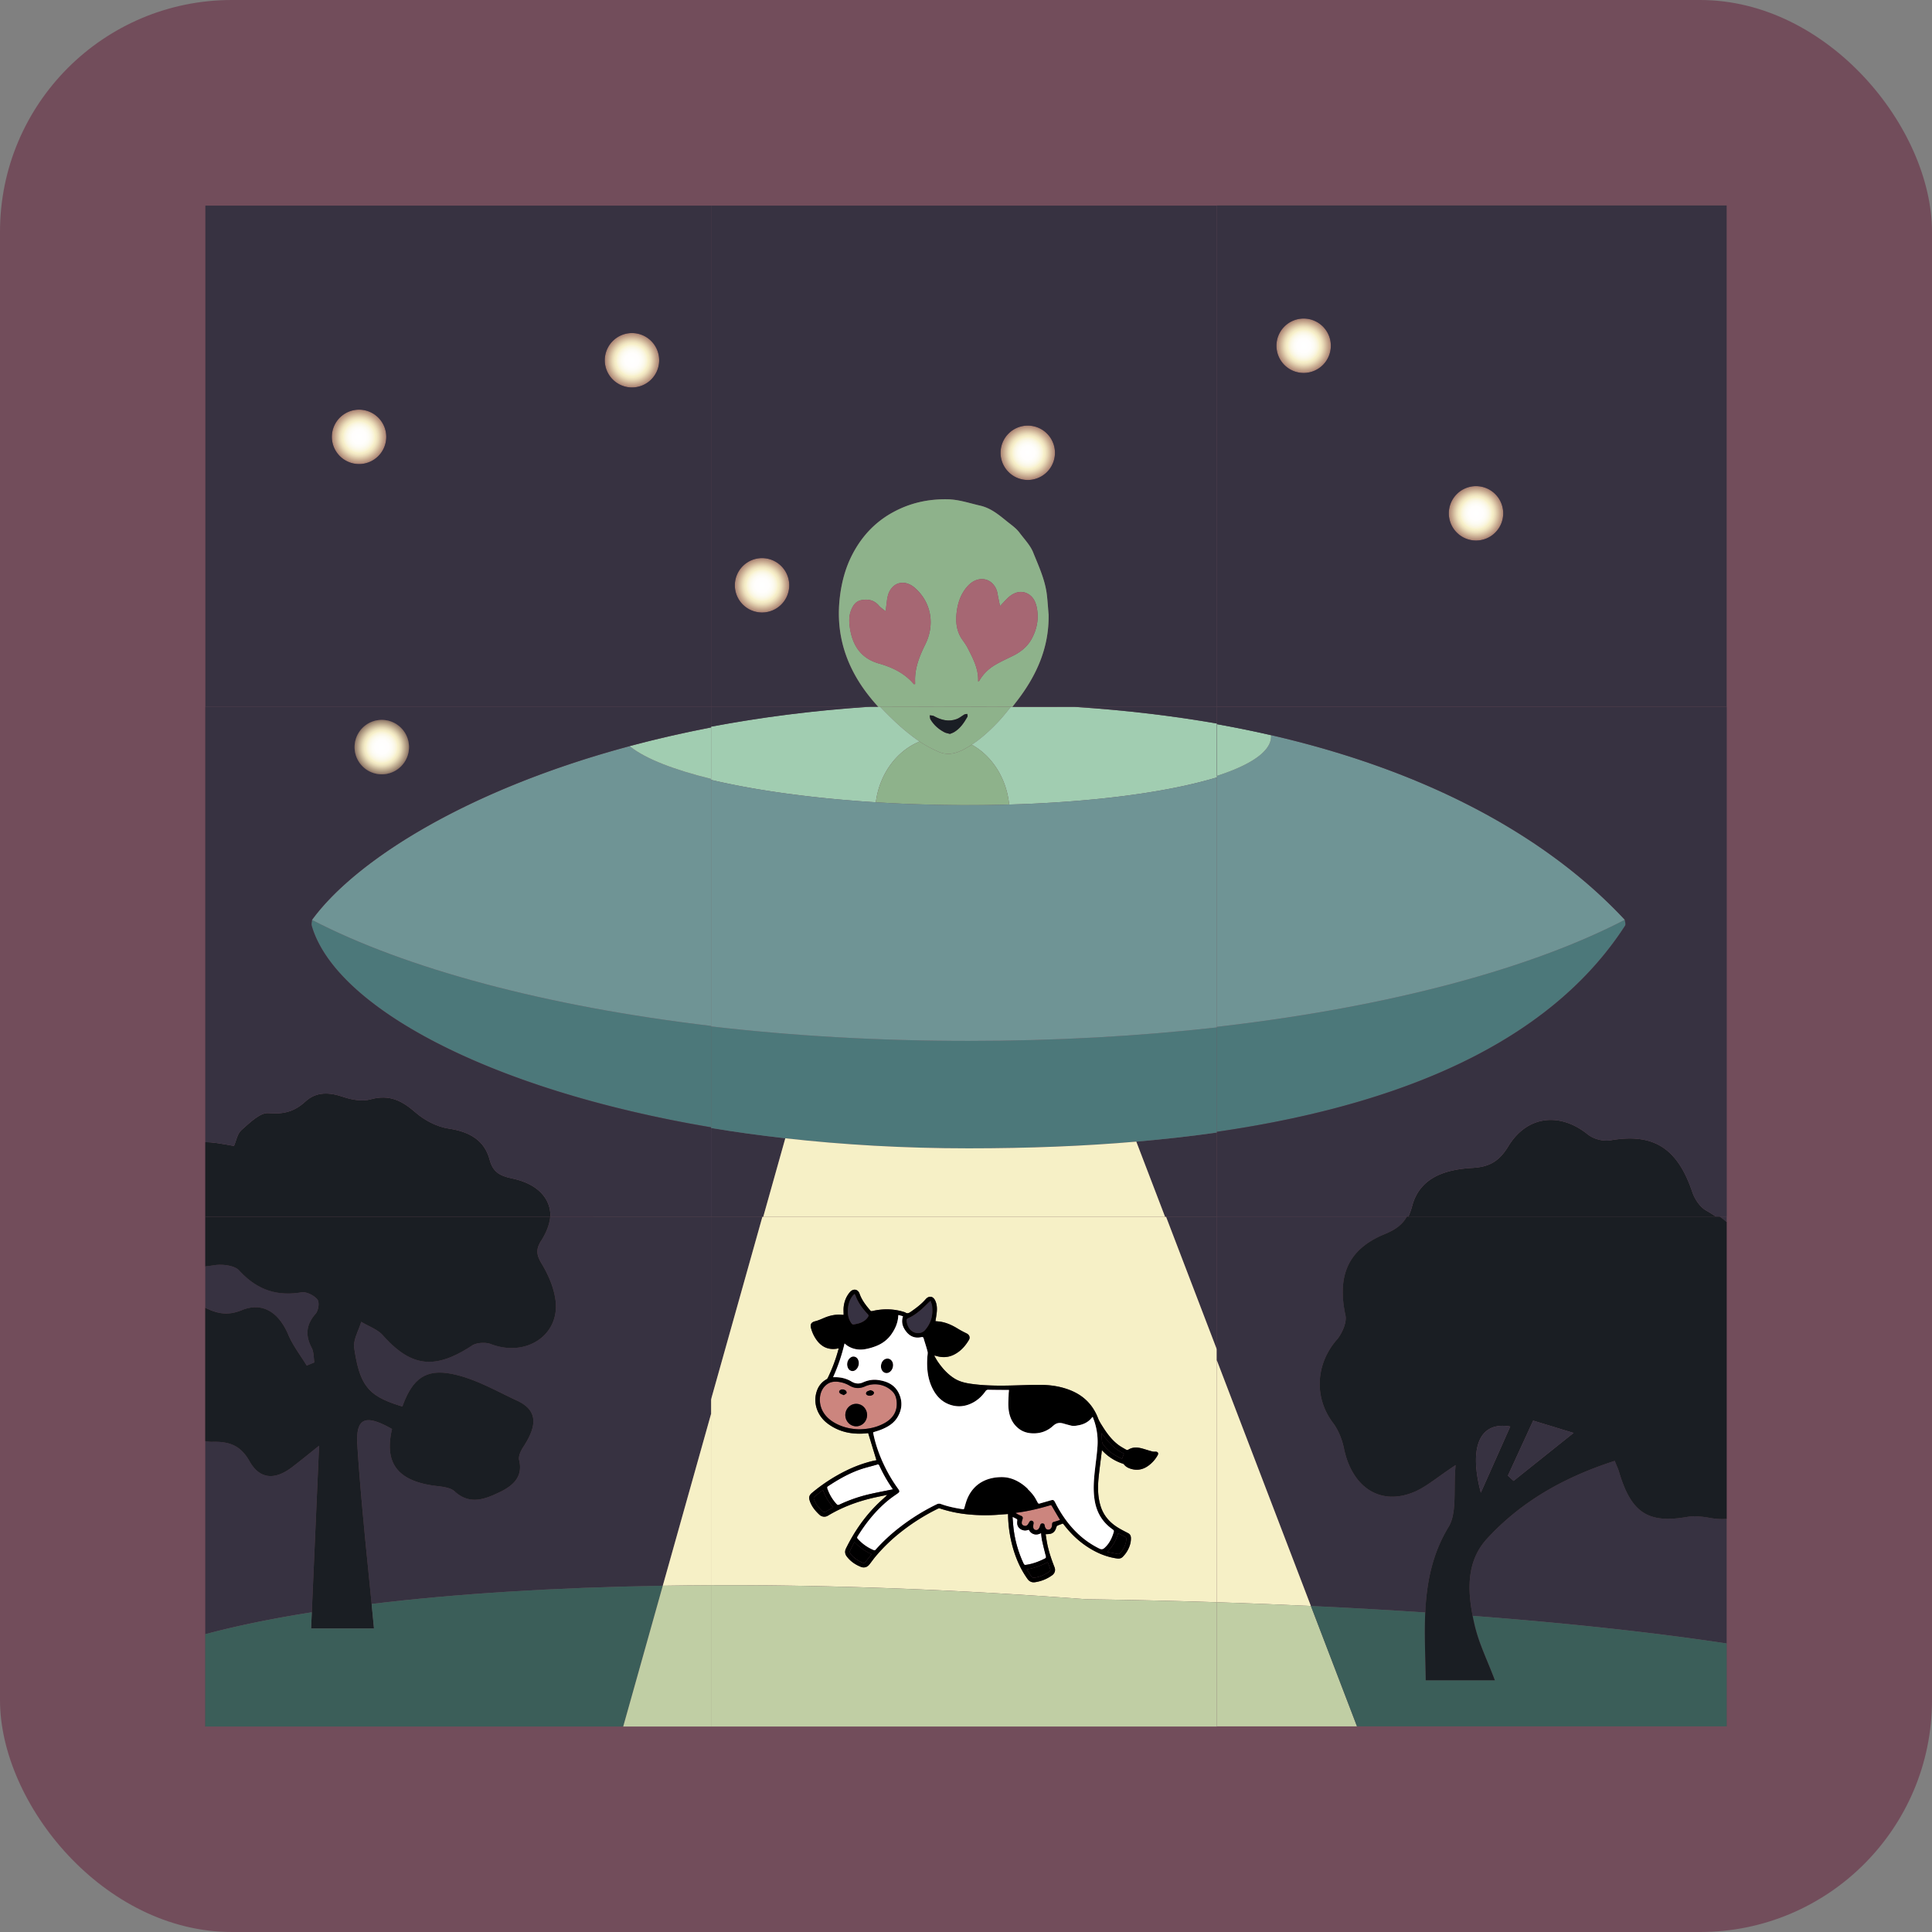 <svg xmlns="http://www.w3.org/2000/svg" xmlns:xlink="http://www.w3.org/1999/xlink" viewBox="0 0 4247.37 4247.37"><rect x="0" y="0" width="4247.37" height="4247.37" fill="#808080" stroke="none"/><defs><style>.cls-1{fill:#724d5b;}.cls-2{fill:none;}.cls-3{fill:#373241;}.cls-4{fill:#f6f0c6;}.cls-5{fill:#fff;}.cls-6{fill:#cc857e;}.cls-7{fill:#373242;}.cls-8{fill:#c0cea4;}.cls-9{fill:#1a1e23;}.cls-10{fill:#3b5e59;}.cls-11{fill:#8eb28b;}.cls-12{fill:#4c787a;}.cls-13{fill:#1a1e24;}.cls-14{fill:#a1cdb1;}.cls-15{fill:#6f9495;}.cls-16{fill:url(#radial-gradient);}.cls-17{fill:url(#radial-gradient-2);}.cls-18{fill:#a66773;}.cls-19{fill:url(#radial-gradient-3);}.cls-20{fill:url(#radial-gradient-4);}.cls-21{fill:url(#radial-gradient-5);}.cls-22{fill:url(#radial-gradient-6);}.cls-23{fill:url(#radial-gradient-7);}</style><radialGradient id="radial-gradient" cx="1675.25" cy="1286.76" r="59.79" gradientUnits="userSpaceOnUse"><stop offset="0" stop-color="#fff"/><stop offset="0.25" stop-color="#fffefd"/><stop offset="0.37" stop-color="#fdfcf5"/><stop offset="0.47" stop-color="#fbf8e8"/><stop offset="0.56" stop-color="#f9f3d5"/><stop offset="0.59" stop-color="#f7f0ca"/><stop offset="0.64" stop-color="#f6edc7" stop-opacity="0.98"/><stop offset="0.72" stop-color="#f3e6bf" stop-opacity="0.91"/><stop offset="0.81" stop-color="#eedab1" stop-opacity="0.8"/><stop offset="0.92" stop-color="#e7c99e" stop-opacity="0.64"/><stop offset="1" stop-color="#e1b98c" stop-opacity="0.5"/></radialGradient><radialGradient id="radial-gradient-2" cx="2259.45" cy="995.44" r="59.8" xlink:href="#radial-gradient"/><radialGradient id="radial-gradient-3" cx="2865.98" cy="760.11" r="59.8" xlink:href="#radial-gradient"/><radialGradient id="radial-gradient-4" cx="3244.94" cy="1128.54" r="59.8" xlink:href="#radial-gradient"/><radialGradient id="radial-gradient-5" cx="839.34" cy="1642.45" r="59.79" xlink:href="#radial-gradient"/><radialGradient id="radial-gradient-6" cx="789.36" cy="960.42" r="59.79" xlink:href="#radial-gradient"/><radialGradient id="radial-gradient-7" cx="1389.36" cy="792" r="59.79" xlink:href="#radial-gradient"/></defs><title>fpb</title><g id="Layer_2" data-name="Layer 2"><g id="Layer_1-2" data-name="Layer 1"><rect class="cls-1" width="4247.37" height="4247.37" rx="509.68"/><path class="cls-2" d="M1915.24,3212.61c4-1,8-1.75,11.54-2.5-6-19.79-12-39.41-18.14-59.54-2.43.26-5.79.68-9.15.91-29.34,1.94-56.53-4.24-80.3-22.17-22.28-16.82-32.68-45.3-23.17-72a44.93,44.93,0,0,1,20.56-24.76,8.25,8.25,0,0,0,3.12-3.11,356.21,356.21,0,0,0,23.72-63.45c.12-.46.18-.91.35-1.7-2.92.43-5.66,1-8.44,1.22-16,1.18-28.68-5.12-38.48-17.5a78.35,78.35,0,0,1-14-28.75c-2.17-8.17,1.16-12.54,9.23-14.59,6.58-1.67,12.9-4.47,19.17-7.15,13.15-5.61,26.66-8.57,41-6.92.56.06,1.15,0,2.36,0,0-5.72-.47-11.35.08-16.87,1.23-12.09,5.36-23.13,13.27-32.55a18.57,18.57,0,0,1,5.06-4.33c6.74-3.74,13.82-.76,16.59,7.14,4.94,14.09,13.87,25.59,23.4,36.75,1.42,1.67,2.68,2,4.81,1.47,23.69-5.53,47.21-5.15,70.48,2.37a5.92,5.92,0,0,1,1.67.6c4.57,3.5,8.44,1.4,12.37-1.34,11.74-8.17,23.14-16.65,32.6-27.56,7.3-8.4,16.38-7,21.07,3.08,3.61,7.78,4.2,16.19,3.44,24.6-.6,6.77-1.9,13.46-2.94,20.52,2.15.21,4.57.39,7,.64,15.49,1.58,29.19,7.89,42.29,15.94,6.18,3.82,12.71,7.16,19.25,10.36,5.87,2.87,8.35,8.67,5,14.32-8.07,13.6-18.34,25.07-32.77,32.3-12.68,6.36-25.74,6.93-39.17,2.82a9,9,0,0,0-4.31-.42c2.67,4.48,5.13,9.12,8.09,13.4,10.05,14.56,21.69,27.64,36.92,37,10.86,6.67,23.1,9.52,35.49,11.3,29.07,4.18,58.33,4.45,87.61,3.8,21.94-.49,43.88-1.63,65.81-1.45,22.75.19,45.09,3.58,66.36,12.29,28.83,11.8,48.79,32.11,60,61.33,2.66,7,7,13.32,11,19.68,9.05,14.32,19.29,27.74,32.81,38.16,5.54,4.29,11.85,7.63,18,11.18a4.82,4.82,0,0,0,4.19.12c10.66-6.86,21.8-5.53,33.09-2.25,6.77,2,13.48,4.17,20.29,6a22.85,22.85,0,0,0,6.67.37c5.1-.17,7.47,3.31,4.93,7.82a71.17,71.17,0,0,1-21.32,23.72c-11,7.68-22.92,10.17-35.91,6.66-6.47-1.77-12.44-4.44-16.7-10a4.83,4.83,0,0,0-2.23-1.63,106.73,106.73,0,0,1-46.49-29.95c-.32,3-.54,5.21-.81,7.45-2.15,17.79-4.64,35.53-6.42,53.36-2.05,20.63-1.88,41.23,4.17,61.39,6.12,20.38,18.93,35.63,36.53,47,7.79,5,16.19,9.14,24.42,13.48,4.47,2.35,5.91,6.17,6,10.78.17,11.08-3.57,21.06-9.27,30.33a70.44,70.44,0,0,1-8.37,10.46c-3.33,3.64-7.7,4.67-12.59,4-26.16-3.58-49.38-14.31-70.82-29.27-18.12-12.68-33.52-28.22-46.9-45.75-1.28-1.68-2.21-1.9-4.06-1.06-3.09,1.43-6.45,2.25-9.45,3.82a6.82,6.82,0,0,0-2.69,4c-1.84,6.68-5.33,11.94-12.29,13.82-3.19.88-6.69.73-11.06,1.13,1.18,7.15,2.14,14.48,3.62,21.71,3.54,17.48,9.39,34.29,15.87,50.87,2.64,6.78.74,13.52-5.74,18a84.6,84.6,0,0,1-37.07,14.85c-7,1-12.37-1.35-16.52-7.13-14.6-20.36-24.6-42.86-31.6-66.78a282.41,282.41,0,0,1-11.21-76c-6.89.5-13.67,1-20.43,1.51a371.17,371.17,0,0,1-65.75-.57,283.47,283.47,0,0,1-63.57-13.15,5.69,5.69,0,0,0-3.94.24,450.47,450.47,0,0,0-80.45,50.4,377.27,377.27,0,0,0-57.45,55.32c-4.69,5.61-8.82,11.65-13.4,17.35-4.82,6-11.51,7.88-18.67,5.06-12.3-4.86-22.82-12.22-30.91-22.81-4.23-5.54-4.65-11.61-1.68-17.66,18.29-37.22,41.65-70.88,71.57-99.75,6.26-6,12.93-11.6,19.27-18.06-11.92,2.54-23.89,4.78-35.73,7.67-33.39,8.15-65.21,20.28-94.77,38.05a15.39,15.39,0,0,1-18.68-1.94c-9.21-8.6-17.15-18.17-21.27-30.38-2.67-7.86-1.43-12.61,5-17.88a373.59,373.59,0,0,1,76.06-49.28A286,286,0,0,1,1915.24,3212.61Z"/><polygon class="cls-3" points="2675.17 2674.82 2675.17 2966.61 2563.45 2674.82 2675.17 2674.82"/><polygon class="cls-3" points="1676.13 2674.82 1563.16 3076.85 1563.16 2674.82 1676.13 2674.82"/><path class="cls-4" d="M2563.45,2674.82H1676.13l-113,402v408.08c254.16-.91,530.7,8.86,819.4,30.48l5.33.41h0q146.73,2,287.25,6.59v-555.8Zm-18.38,524.38a71.17,71.17,0,0,1-21.32,23.72c-11,7.68-22.92,10.17-35.91,6.66-6.47-1.77-12.44-4.44-16.7-10a4.83,4.83,0,0,0-2.23-1.63,106.73,106.73,0,0,1-46.49-29.95c-.32,3-.54,5.21-.81,7.45-2.15,17.79-4.64,35.53-6.42,53.36-2.05,20.63-1.88,41.23,4.17,61.39,6.12,20.38,18.93,35.63,36.53,47,7.79,5,16.19,9.14,24.42,13.48,4.47,2.35,5.91,6.17,6,10.78.17,11.08-3.57,21.06-9.27,30.33a70.44,70.44,0,0,1-8.37,10.46c-3.33,3.64-7.7,4.67-12.59,4-26.16-3.58-49.38-14.31-70.82-29.27-18.12-12.68-33.52-28.22-46.9-45.75-1.28-1.68-2.21-1.9-4.06-1.06-3.09,1.43-6.45,2.25-9.45,3.82a6.82,6.82,0,0,0-2.69,4c-1.84,6.68-5.33,11.94-12.29,13.82-3.19.88-6.69.73-11.06,1.13,1.18,7.15,2.14,14.48,3.62,21.71,3.54,17.48,9.39,34.29,15.87,50.87,2.64,6.78.74,13.52-5.74,18a84.6,84.6,0,0,1-37.07,14.85c-7,1-12.37-1.35-16.52-7.13-14.6-20.36-24.6-42.86-31.6-66.78a282.41,282.41,0,0,1-11.21-76c-6.89.5-13.67,1-20.43,1.51a371.17,371.17,0,0,1-65.75-.57,283.47,283.47,0,0,1-63.57-13.15,5.69,5.69,0,0,0-3.94.24,450.47,450.47,0,0,0-80.45,50.4,377.27,377.27,0,0,0-57.45,55.32c-4.69,5.61-8.82,11.65-13.4,17.35-4.82,6-11.51,7.88-18.67,5.06-12.3-4.86-22.82-12.22-30.91-22.81-4.23-5.54-4.65-11.61-1.68-17.66,18.29-37.22,41.65-70.88,71.57-99.75,6.26-6,12.93-11.6,19.27-18.06-11.92,2.54-23.89,4.78-35.73,7.67-33.39,8.15-65.21,20.28-94.77,38.05a15.39,15.39,0,0,1-18.68-1.94c-9.21-8.6-17.15-18.17-21.27-30.38-2.67-7.86-1.43-12.61,5-17.88a373.59,373.59,0,0,1,76.06-49.28,286,286,0,0,1,53.93-19.93c4-1,8-1.75,11.54-2.5-6-19.79-12-39.41-18.14-59.54-2.43.26-5.79.68-9.15.91-29.34,1.94-56.53-4.24-80.3-22.17-22.28-16.82-32.68-45.3-23.17-72a44.93,44.93,0,0,1,20.56-24.76,8.25,8.25,0,0,0,3.12-3.11,356.21,356.21,0,0,0,23.72-63.45c.12-.46.18-.91.35-1.7-2.92.43-5.66,1-8.44,1.22-16,1.18-28.68-5.12-38.48-17.5a78.35,78.35,0,0,1-14-28.75c-2.17-8.17,1.16-12.54,9.23-14.59,6.58-1.67,12.9-4.47,19.17-7.15,13.15-5.61,26.66-8.57,41-6.92.56.06,1.15,0,2.36,0,0-5.72-.47-11.35.08-16.87,1.23-12.09,5.36-23.13,13.27-32.55a18.57,18.57,0,0,1,5.06-4.33c6.74-3.74,13.82-.76,16.59,7.14,4.94,14.09,13.87,25.59,23.4,36.75,1.42,1.67,2.68,2,4.81,1.47,23.69-5.53,47.21-5.15,70.48,2.37a5.92,5.92,0,0,1,1.67.6c4.57,3.5,8.44,1.4,12.37-1.34,11.74-8.17,23.14-16.65,32.6-27.56,7.3-8.4,16.38-7,21.07,3.08,3.61,7.78,4.2,16.19,3.44,24.6-.6,6.77-1.9,13.46-2.94,20.52,2.15.21,4.57.39,7,.64,15.49,1.58,29.19,7.89,42.29,15.94,6.18,3.82,12.71,7.16,19.25,10.36,5.87,2.87,8.35,8.67,5,14.32-8.07,13.6-18.34,25.07-32.77,32.3-12.68,6.36-25.74,6.93-39.17,2.82a9,9,0,0,0-4.31-.42c2.67,4.48,5.13,9.12,8.09,13.4,10.05,14.56,21.69,27.64,36.92,37,10.86,6.67,23.1,9.52,35.49,11.3,29.07,4.18,58.33,4.45,87.61,3.8,21.94-.49,43.88-1.63,65.81-1.45,22.75.19,45.09,3.58,66.36,12.29,28.83,11.8,48.79,32.11,60,61.33,2.66,7,7,13.32,11,19.68,9.05,14.32,19.29,27.74,32.81,38.16,5.54,4.29,11.85,7.63,18,11.18a4.82,4.82,0,0,0,4.19.12c10.66-6.86,21.8-5.53,33.09-2.25,6.77,2,13.48,4.17,20.29,6a22.85,22.85,0,0,0,6.67.37C2545.24,3191.21,2547.61,3194.69,2545.07,3199.2Z"/><path d="M1914.49,3068.34a16.1,16.1,0,0,1-7.22-.52c-1.58-.55-3.49-2.47-3.69-4s1.12-3.85,2.49-4.83c2-1.42,4.63-1.95,7-2.87,4.71.49,8.18,2.63,8.46,5.61S1918.8,3067.75,1914.49,3068.34Z"/><path d="M1861.34,3062.87c-1.5,1.91-4,3-6.23,4.53-3.16-1.37-5.82-2.08-7.95-3.57-3.84-2.68-3.13-7,1.17-8.8,3.68-1.55,9.64-.38,12,2.83C1861.29,3059.17,1862.05,3062,1861.34,3062.87Z"/><path d="M1916.09,3416.59c-4.48,5.82-8.79,11.67-13.39,17.28-1.76,2.15-4.34,2.55-7.09,1.35-9.87-4.29-18.56-10.25-25.38-18.59-1.38-1.67-2.47-5-1.75-6.72,2.77-6.68,6.34-13,9.88-20C1889.6,3401.44,1901.65,3410.47,1916.09,3416.59Z"/><path d="M1832,3313.76c-5.89,3.36-11.39,6.52-16.9,9.64a5.6,5.6,0,0,1-7.14-1c-7.38-7.18-14.11-14.84-17.84-24.68-1.81-4.77-1.69-5.63,2.17-8.75,5.47-4.43,11-8.75,16.89-13.43A109.57,109.57,0,0,0,1832,3313.76Z"/><path class="cls-5" d="M1962.86,3274.26c-17.36,3.55-34.5,6.7-51.46,10.64a329.39,329.39,0,0,0-66,22.91c-2.71,1.28-4.3,1.06-6.33-1.15a96.56,96.56,0,0,1-20.4-34.4c-.79-2.29-.34-3.59,1.7-4.93,22-14.64,44.94-27.79,70-36.62,12.37-4.37,25.29-7.18,37.86-11,3.41-1,4.32.65,5.41,3a326,326,0,0,0,25.13,45c1.37,2.06,2.74,4.12,4.09,6.19C1963,3274.05,1962.86,3274.33,1962.86,3274.26Z"/><path class="cls-6" d="M1971.4,3082.55c-.54-8.24-2.68-16.28-8.41-22.43-15.45-16.61-40.62-21.5-61.48-12.16q-17.54,7.88-33.83-1.78a63.88,63.88,0,0,0-22.48-8c-10.44-1.72-20.26-.56-28.7,6.41-16.88,14-17.18,39.67-8.25,56.86,6.84,13.14,17.83,22.17,31,28.86,15.89,8.07,32.77,11.54,50,11.89,19.3-.3,37.44-4,54.19-12.94C1961.93,3119.32,1972.81,3104.47,1971.4,3082.55Zm-124.23-18.71c-3.85-2.69-3.15-7,1.16-8.81,3.68-1.55,9.65-.37,12,2.84,1,1.29,1.72,4.1,1,5-1.5,1.92-4,3-6.24,4.54C1852,3066,1849.29,3065.32,1847.17,3063.84Zm35.12,71.8c-13.27,0-24-11.08-24-24.74s10.74-24.77,24-24.77,24,11.1,24,24.77S1895.55,3135.64,1882.29,3135.64Zm32.2-67.3a16.1,16.1,0,0,1-7.22-.52c-1.58-.55-3.48-2.47-3.7-4s1.13-3.85,2.51-4.83c2-1.42,4.62-1.95,7-2.87,4.7.49,8.18,2.64,8.45,5.61S1918.81,3067.75,1914.49,3068.34Z"/><path class="cls-7" d="M2033.6,2924.07c-9,10.19-25.8,8.46-34.16-3.09a35.14,35.14,0,0,1-6.25-16.68c-.33-2.69.25-5,3-6.14,10.41-4.45,19.46-11,28-18.26,6.18-5.25,11.82-11.11,17.72-16.68.92-.87,1.92-1.67,4-3.46,1.31,4.21,2.83,7.43,3.26,10.79C2051.7,2890.59,2047.11,2908.74,2033.6,2924.07Z"/><path class="cls-7" d="M1908.54,2894.73c-4,6.79-10.25,10.73-17.21,13.48-4.43,1.75-9.28,2.47-14,3.52-2.29.51-3.89-.46-5.34-2.41-6.87-9.2-8.72-19.69-8-30.76s3.92-21.55,11-30.45a35.56,35.56,0,0,1,3.79-3.47,32.34,32.34,0,0,1,2,3.67c5.79,15.81,15.7,28.91,27.06,41C1909.65,2891.26,1909.83,2892.52,1908.54,2894.73Z"/><path d="M1953.87,3017.51c-7.6,3.58-15.83-1.87-17-11.29-.12-.93-.1-1.89-.13-2.41,0-7.36,4.11-14,9.55-16.13a11.6,11.6,0,0,1,14.55,4.54C1966.25,3000.25,1962.64,3013.38,1953.87,3017.51Z"/><path d="M1888.05,2996.85a19.67,19.67,0,0,1-5.58,13.7c-5.66,5.78-14.33,4.54-18-2.65-3.78-7.35-2.2-16.89,4-22.34,3.11-2.75,6.83-4.27,11.08-2.8,5.15,1.78,7.34,5.94,8.33,10.93A23.75,23.75,0,0,1,1888.05,2996.85Z"/><path d="M1906.32,3110.89c0,13.68-10.76,24.76-24,24.76s-24-11.08-24-24.76,10.75-24.76,24-24.76S1906.32,3097.22,1906.32,3110.89Z"/><path d="M2476.27,3383a49.29,49.29,0,0,1-14.55,32.07,4.74,4.74,0,0,1-3.45,1.38c-7.82-1.42-15.61-3.08-24.36-4.86,12.49-11.87,19.73-25.52,24.28-40.8,5.75,2.91,11.15,5.49,16.36,8.42A4.72,4.72,0,0,1,2476.27,3383Z"/><path d="M2306.37,3455.48a75.4,75.4,0,0,1-28,12.25c-1.15.24-2.31.43-3.48.63-3.31.6-6-.2-7.89-3.22-3.1-4.84-6.39-9.56-10-15,16.85-2.65,31.68-8.14,46.33-15.8,2.06,5.49,4.34,10.63,5.81,16C2309.53,3451.76,2307.85,3454.46,2306.37,3455.48Z"/><path class="cls-5" d="M2297,3426.34c-12.37,6.27-25.15,11.22-38.86,13.48-6.25,1-6.34.94-9-4.85a252.65,252.65,0,0,1-20.58-71.7c-1.19-8.75-1.68-17.59-2.46-26.4a12.77,12.77,0,0,1,.27-2.23c3.4,1.75,6.58,3.21,9.54,5,.67.42.9,2.15.75,3.19-1,6.52-.34,12.63,5,17.14a18.05,18.05,0,0,0,17.23,3.77c1-.27,2-.6,3-.9,4.69,9.84,15.71,13.89,26.89,7.4.67,5.42.93,10.83,2.08,16,2.53,11.6,5.41,23.12,8.4,34.61C2300,3423.68,2299.82,3424.93,2297,3426.34Z"/><path class="cls-6" d="M2330.48,3341.56c-4.08,1.29-8,2.73-12.09,3.75-4.5,1.13-5.39,2-5.51,6.71a16.36,16.36,0,0,1-.34,3.5c-1.11,4.54-4.15,7.32-7.89,7.35s-6.3-2.47-7.62-7.14a5.56,5.56,0,0,1-.32-1.37c-.08-3.26-1.8-5.18-5-5.24s-4.46,2.08-5.27,5.09a17.63,17.63,0,0,1-3.85,7.64,6.52,6.52,0,0,1-11-3.69,27.19,27.19,0,0,1,.6-8.35c.52-3-.28-5.18-3.09-6.31-3-1.21-4.95.34-6.39,2.84a41.94,41.94,0,0,1-2.89,4.83c-2.71,3.55-5.62,4.24-9.61,2.53-3.19-1.36-4.45-3.85-3.81-8.19a39.57,39.57,0,0,1,1.63-5.76c1.2-3.85.16-5.95-3.53-7.49a64.78,64.78,0,0,1-11.77-6.06,22.57,22.57,0,0,1,2.75-.69c24-3.07,47.45-8.66,70.63-15.47,5.19-1.52,5-1.55,7.64,3.06C2319.07,3322.39,2324.59,3331.57,2330.48,3341.56Z"/><path d="M2278.74,3298.64c-1.58-2.74-3.35-5.64-5.38-9.14A61.66,61.66,0,0,1,2278.74,3298.64Z"/><path d="M2540.14,3191.38a22.85,22.85,0,0,1-6.67-.37c-6.81-1.83-13.52-4-20.29-6-11.29-3.28-22.43-4.61-33.09,2.25a4.82,4.82,0,0,1-4.19-.12c-6.1-3.55-12.41-6.89-18-11.18-13.52-10.42-23.76-23.84-32.81-38.16-4-6.36-8.37-12.73-11-19.68-11.16-29.22-31.12-49.53-60-61.33-21.27-8.71-43.61-12.1-66.36-12.29-21.93-.18-43.87,1-65.81,1.45-29.28.65-58.54.38-87.61-3.8-12.39-1.78-24.63-4.63-35.49-11.3-15.23-9.37-26.87-22.45-36.92-37-3-4.28-5.42-8.92-8.09-13.4a9,9,0,0,1,4.31.42c13.43,4.11,26.49,3.54,39.17-2.82,14.43-7.23,24.7-18.7,32.77-32.3,3.34-5.65.86-11.45-5-14.32-6.54-3.2-13.07-6.54-19.25-10.36-13.1-8-26.8-14.36-42.29-15.94-2.44-.25-4.86-.43-7-.64,1-7.06,2.34-13.75,2.94-20.52.76-8.41.17-16.82-3.44-24.6-4.69-10.11-13.77-11.48-21.07-3.08-9.46,10.91-20.86,19.39-32.6,27.56-3.93,2.74-7.8,4.84-12.37,1.34a5.92,5.92,0,0,0-1.67-.6c-23.27-7.52-46.79-7.9-70.48-2.37-2.13.5-3.39.2-4.81-1.47-9.53-11.16-18.46-22.66-23.4-36.75-2.77-7.9-9.85-10.88-16.59-7.14a18.57,18.57,0,0,0-5.06,4.33c-7.91,9.42-12,20.46-13.27,32.55-.55,5.52-.08,11.15-.08,16.87-1.21,0-1.8.06-2.36,0-14.36-1.65-27.87,1.31-41,6.92-6.27,2.68-12.59,5.48-19.17,7.15-8.07,2-11.4,6.42-9.23,14.59a78.35,78.35,0,0,0,14,28.75c9.8,12.38,22.49,18.68,38.48,17.5,2.78-.2,5.52-.79,8.44-1.22-.17.79-.23,1.24-.35,1.7a356.21,356.21,0,0,1-23.72,63.45,8.25,8.25,0,0,1-3.12,3.11,44.93,44.93,0,0,0-20.56,24.76c-9.51,26.7.89,55.18,23.17,72,23.77,17.93,51,24.11,80.3,22.17,3.36-.23,6.72-.65,9.15-.91,6.12,20.13,12.1,39.75,18.14,59.54-3.5.75-7.55,1.49-11.54,2.5a286,286,0,0,0-53.93,19.93,373.59,373.59,0,0,0-76.06,49.28c-6.38,5.27-7.62,10-5,17.88,4.12,12.21,12.06,21.78,21.27,30.38a15.39,15.39,0,0,0,18.68,1.94c29.56-17.77,61.38-29.9,94.77-38.05,11.84-2.89,23.81-5.13,35.73-7.67-6.34,6.46-13,12-19.27,18.06-29.92,28.87-53.28,62.53-71.57,99.75-3,6-2.55,12.12,1.68,17.66,8.09,10.59,18.61,17.95,30.91,22.81,7.16,2.82,13.85.94,18.67-5.06,4.58-5.7,8.71-11.74,13.4-17.35a377.27,377.27,0,0,1,57.45-55.32,450.47,450.47,0,0,1,80.45-50.4,5.69,5.69,0,0,1,3.94-.24,283.47,283.47,0,0,0,63.57,13.15,371.17,371.17,0,0,0,65.75.57c6.76-.55,13.54-1,20.43-1.51a282.41,282.41,0,0,0,11.21,76c7,23.92,17,46.42,31.6,66.78,4.15,5.78,9.56,8.09,16.52,7.13a84.6,84.6,0,0,0,37.07-14.85c6.48-4.47,8.38-11.21,5.74-18-6.48-16.58-12.33-33.39-15.87-50.87-1.48-7.23-2.44-14.56-3.62-21.71,4.37-.4,7.87-.25,11.06-1.13,7-1.88,10.45-7.14,12.29-13.82a6.82,6.82,0,0,1,2.69-4c3-1.57,6.36-2.39,9.45-3.82,1.85-.84,2.78-.62,4.06,1.06,13.38,17.53,28.78,33.07,46.9,45.75,21.44,15,44.66,25.69,70.82,29.27,4.89.67,9.26-.36,12.59-4a70.44,70.44,0,0,0,8.37-10.46c5.7-9.27,9.44-19.25,9.27-30.33-.09-4.61-1.53-8.43-6-10.78-8.23-4.34-16.63-8.44-24.42-13.48-17.6-11.33-30.41-26.58-36.53-47-6.05-20.16-6.22-40.76-4.17-61.39,1.78-17.83,4.27-35.57,6.42-53.36.27-2.24.49-4.49.81-7.45a106.73,106.73,0,0,0,46.49,29.95,4.83,4.83,0,0,1,2.23,1.63c4.26,5.53,10.23,8.2,16.7,10,13,3.51,24.93,1,35.91-6.66a71.17,71.17,0,0,0,21.32-23.72C2547.61,3194.69,2545.24,3191.21,2540.14,3191.38Zm-544-293.22c10.41-4.45,19.45-11,28-18.26,6.17-5.24,11.82-11.11,17.72-16.67.93-.88,1.92-1.69,4-3.47,1.29,4.2,2.82,7.43,3.26,10.78,2.56,20.06-2,38.2-15.53,53.53-9,10.19-25.81,8.46-34.17-3.09a35.18,35.18,0,0,1-6.25-16.68C1992.85,2901.61,1993.44,2899.34,1996.18,2898.16ZM1864,2878.56c.73-11.17,3.92-21.56,11-30.45a35.3,35.3,0,0,1,3.78-3.46,31.86,31.86,0,0,1,2,3.66c5.79,15.81,15.71,28.9,27.06,41,1.79,1.91,2,3.17.68,5.39-4,6.79-10.23,10.73-17.21,13.49-4.42,1.74-9.27,2.45-14,3.51-2.28.5-3.88-.45-5.34-2.4C1865.16,2900.11,1863.31,2889.62,1864,2878.56Zm25.19,263.64c-17.2-.35-34.08-3.82-50-11.89-13.15-6.69-24.14-15.72-31-28.86-8.93-17.19-8.63-42.89,8.25-56.86,8.44-7,18.26-8.13,28.7-6.41a63.88,63.88,0,0,1,22.48,8q16.29,9.66,33.83,1.78c20.86-9.34,46-4.45,61.48,12.16,5.73,6.15,7.87,14.19,8.41,22.43,1.41,21.92-9.47,36.77-28,46.71C1926.64,3138.23,1908.5,3141.9,1889.2,3142.2Zm-74.09,181.19a5.62,5.62,0,0,1-7.15-1c-7.36-7.2-14.11-14.85-17.82-24.68-1.82-4.78-1.7-5.64,2.17-8.76,5.46-4.42,11-8.76,16.88-13.44a109.61,109.61,0,0,0,22.81,38.22C1826.12,3317.12,1820.62,3320.28,1815.11,3323.39Zm96.28-38.48a329.19,329.19,0,0,0-66,22.9c-2.71,1.28-4.31,1.06-6.34-1.15a96.92,96.92,0,0,1-20.4-34.39c-.79-2.31-.35-3.6,1.7-4.95,22.06-14.62,44.94-27.77,70-36.62,12.37-4.37,25.29-7.18,37.86-11,3.42-1,4.32.64,5.42,3a326.58,326.58,0,0,0,25.11,45c1.38,2.05,2.75,4.1,4.11,6.19a.47.47,0,0,1,0,.35C1945.51,3277.81,1928.36,3281,1911.39,3284.91Zm-8.69,149c-1.76,2.15-4.34,2.54-7.09,1.35-9.86-4.29-18.55-10.24-25.39-18.58-1.36-1.68-2.46-5-1.73-6.73,2.77-6.67,6.32-13,9.87-20,11.24,11.57,23.28,20.6,37.72,26.72C1911.61,3422.42,1907.29,3428.26,1902.7,3433.87Zm400.63.49c2.07,5.48,4.34,10.64,5.82,16,.39,1.4-1.29,4.09-2.77,5.13a75.21,75.21,0,0,1-28,12.24c-1.16.24-2.32.42-3.48.62-3.31.61-6-.18-7.9-3.21-3.1-4.84-6.38-9.56-10-15C2273.86,3447.51,2288.69,3442,2303.33,3434.36Zm-4.06-13.42c.7,2.74.55,4-2.22,5.4-12.38,6.27-25.16,11.21-38.88,13.48-6.25,1-6.33.94-9-4.84a253.19,253.19,0,0,1-20.56-71.71c-1.2-8.76-1.68-17.6-2.47-26.39a12.65,12.65,0,0,1,.27-2.24c3.41,1.75,6.59,3.21,9.55,5,.67.43.89,2.16.73,3.2-1,6.51-.33,12.63,5,17.13a18,18,0,0,0,17.23,3.77c1-.27,2-.61,3-.89,4.69,9.83,15.7,13.88,26.88,7.39.68,5.42.95,10.83,2.09,16.06C2293.4,3397.92,2296.27,3409.46,2299.27,3420.94Zm19.13-75.62c-4.51,1.12-5.4,2-5.52,6.71a15.66,15.66,0,0,1-.35,3.49c-1.09,4.54-4.14,7.32-7.88,7.35s-6.29-2.47-7.62-7.15a6.26,6.26,0,0,1-.32-1.36c-.08-3.26-1.8-5.18-5-5.24s-4.47,2.08-5.26,5.09a17.46,17.46,0,0,1-3.87,7.63,6.51,6.51,0,0,1-11-3.68,27.18,27.18,0,0,1,.59-8.35c.52-3-.27-5.18-3.09-6.31-3-1.21-4.94.34-6.39,2.84a43.27,43.27,0,0,1-2.87,4.83c-2.73,3.55-5.64,4.23-9.62,2.52-3.2-1.36-4.46-3.83-3.8-8.19a36,36,0,0,1,1.63-5.75c1.19-3.85.15-5.95-3.53-7.48a66,66,0,0,1-11.79-6.07,25.89,25.89,0,0,1,2.76-.69c24-3.08,47.45-8.66,70.63-15.47,5.18-1.53,5-1.54,7.65,3.06,5.33,9.28,10.85,18.46,16.75,28.45C2326.4,3342.85,2322.45,3344.29,2318.4,3345.32Zm139.78,25.45c5.77,2.93,11.16,5.5,16.38,8.43a4.78,4.78,0,0,1,1.71,3.79,49.34,49.34,0,0,1-14.56,32.07,4.7,4.7,0,0,1-3.43,1.38c-7.83-1.42-15.62-3.08-24.38-4.86C2446.39,3399.71,2453.64,3386.05,2458.18,3370.77Zm-14.06-9.88c5.12,3.73,5.44,3.73,3.59,9.66-3.87,12.43-9.74,23.71-19.68,32.54-3.54,3.14-6.79,3.48-11.09,1.34a191.41,191.41,0,0,1-48.71-34.2c-20-19.38-35.67-42-48.25-66.73-3.18-6.27-4.31-6.79-11.06-4.79-7.69,2.29-15.42,4.39-23.1,6.63-2.16.64-3.38.2-4.49-2-.81-1.58-1.67-3.13-2.59-4.73-1.58-2.74-3.35-5.64-5.38-9.14l0,0a95.94,95.94,0,0,0-8.74-10.67c-1.7-1.8-3.42-3.5-5.11-5.08l.23-.27a95.89,95.89,0,0,0-20.58-15.82c-11.36-6.54-23.74-10.31-36.7-10.31-30.87,0-60.34,12.39-75.22,45.92-3.14,7-5.06,14.64-7.21,22.07-.63,2.17-1.15,2.89-3.48,2.54-16.23-2.45-32.25-5.7-47.72-11.3a11.31,11.31,0,0,0-9.46.47,462.69,462.69,0,0,0-80.42,49.8,393.5,393.5,0,0,0-53.7,49.6c-1.16,1.28-2,2.32-4.12,1.45a95.82,95.82,0,0,1-35.64-25.41c-1.35-1.54-1.36-2.6-.32-4.27,18.26-29.59,39.73-56.49,66.54-78.83,6.43-5.35,13.3-10.14,20.2-14.9,6.3-4.35,6.82-5.63,2.42-11.7a324,324,0,0,1-28.43-47.19c-11.49-23.24-20.42-47.38-25.73-72.8-.27-1.26-.38-2.54-.57-3.92,5.82-1.92,11.6-3.5,17.13-5.7,14.8-5.89,28.3-13.77,36.69-28,9.51-16.16,11.08-33.14,3.39-50.48-9-20.37-26.61-28.29-47.22-30.93-11.2-1.45-22.09.74-32.43,5.34-8.81,3.92-17.1,3-25.29-1.95-12.17-7.29-25.52-10.05-40.34-9.43a400,400,0,0,0,25.17-74.13c2.71,2.11,4.78,4,7.13,5.49,11.52,7.16,24.21,9.21,37.36,7.16a122.85,122.85,0,0,0,23-6.26c14.41-5.26,26.53-13.95,35.44-26.59,8.54-12.09,14.33-25.29,15.15-40.32,0-.46.17-.91.4-2.1l10,2.79c-4.62,13.72-.18,25,8,34.88s19.15,14,32,11.12c3.24-.71,4.61-.24,5.53,3,2.71,9.51,6,18.86,8.42,28.43.88,3.49-.05,7.46-.32,11.21-1.9,25.57.49,50.44,13,73.41,9.79,17.95,24.4,30.29,44.66,34.56,12.69,2.69,25.3,1,37.32-4.25,13.65-6,24.34-15.52,32.82-27.59,1.81-2.57,3.68-3.28,6.72-3.19,12.75.32,25.49.33,38.24.45h6.62c-.27,3.41-.66,6.42-.74,9.45-.27,9.41-1.09,18.85-.5,28.21,1.17,18.33,7.11,34.79,22,46.77,8.39,6.78,18.21,10.14,29,10.81,15,.95,28.76-2.53,41-11.24,3.63-2.56,6.7-5.92,10.4-8.34,6.16-4.09,12.85-3.7,19.69-1.58,3.78,1.16,7.6,2.17,11.54,3.17,1.59.43,3.22.83,4.85,1.27.83.13,1.69.25,2.56.3s1.75.12,2.66.12a34.21,34.21,0,0,0,5-.37c1.59-.14,3.21-.56,4.75-.81,12.28-2,22.79-7.4,30.5-17.5a9.18,9.18,0,0,1,1.43-1c1.53,4.24,3.13,8.21,4.39,12.28a143.63,143.63,0,0,1,6.05,52.07c-1.09,16.56-3.46,33-5.34,49.53-2.76,24.07-4.83,48.15-.37,72.26C2411.59,3325.9,2423.75,3346,2444.12,3360.89Zm22.58-153.72c-5.88-3.11-12-5.85-17.55-9.37a82.49,82.49,0,0,1-24.49-23.13,12.72,12.72,0,0,1-1.92-5.8c-.52-5.85-.71-11.72-1.06-18.48,13.65,19,28.48,35.42,49.21,45.29C2469.56,3199.35,2468.3,3202.81,2466.7,3207.17Z"/><path d="M2470.9,3195.68c-1.34,3.66-2.6,7.14-4.19,11.49-5.89-3.11-12-5.86-17.56-9.37a82.15,82.15,0,0,1-24.49-23.14,12.55,12.55,0,0,1-1.91-5.8c-.53-5.84-.71-11.71-1.07-18.47C2435.33,3169.43,2450.16,3185.81,2470.9,3195.68Z"/><path class="cls-5" d="M2444.12,3360.89c-20.37-14.93-32.53-35-37.08-59.74-4.46-24.11-2.39-48.19.37-72.26,1.88-16.51,4.25-33,5.34-49.53a143.63,143.63,0,0,0-6.05-52.07c-1.26-4.07-2.86-8-4.39-12.28a9.18,9.18,0,0,0-1.43,1c-7.71,10.1-18.22,15.45-30.5,17.5-1.54.25-3.16.67-4.75.81a34.21,34.21,0,0,1-5,.37c-.91,0-1.8,0-2.66-.12s-1.73-.17-2.56-.3c-1.63-.44-3.26-.84-4.85-1.27-3.94-1-7.76-2-11.54-3.17-6.84-2.12-13.53-2.51-19.69,1.58-3.7,2.42-6.77,5.78-10.4,8.34-12.28,8.71-26.06,12.19-41,11.24-10.78-.67-20.6-4-29-10.81-14.86-12-20.8-28.44-22-46.77-.59-9.36.23-18.8.5-28.21.08-3,.47-6,.74-9.45h-6.62c-12.75-.12-25.49-.13-38.24-.45-3-.09-4.91.62-6.72,3.19-8.48,12.07-19.17,21.59-32.82,27.59-12,5.28-24.63,6.94-37.32,4.25-20.26-4.27-34.87-16.61-44.66-34.56-12.51-23-14.9-47.84-13-73.41.27-3.75,1.2-7.72.32-11.21-2.4-9.57-5.71-18.92-8.42-28.43-.92-3.25-2.29-3.72-5.53-3-12.83,2.86-23.81-1.25-32-11.12s-12.59-21.16-8-34.88l-10-2.79c-.23,1.19-.37,1.64-.4,2.1-.82,15-6.61,28.23-15.15,40.32-8.91,12.64-21,21.33-35.44,26.59a122.85,122.85,0,0,1-23,6.26c-13.15,2.05-25.84,0-37.36-7.16-2.35-1.47-4.42-3.38-7.13-5.49a400,400,0,0,1-25.17,74.13c14.82-.62,28.17,2.14,40.34,9.43,8.19,4.91,16.48,5.87,25.29,1.95,10.34-4.6,21.23-6.79,32.43-5.34,20.61,2.64,38.18,10.56,47.22,30.93,7.69,17.34,6.12,34.32-3.39,50.48-8.39,14.22-21.89,22.1-36.69,28-5.53,2.2-11.31,3.78-17.13,5.7.19,1.38.3,2.66.57,3.92,5.31,25.42,14.24,49.56,25.73,72.8a324,324,0,0,0,28.43,47.19c4.4,6.07,3.88,7.35-2.42,11.7-6.9,4.76-13.77,9.55-20.2,14.9-26.81,22.34-48.28,49.24-66.54,78.83-1,1.67-1,2.73.32,4.27a95.82,95.82,0,0,0,35.64,25.41c2.07.87,3-.17,4.12-1.45a393.5,393.5,0,0,1,53.7-49.6,462.69,462.69,0,0,1,80.42-49.8,11.31,11.31,0,0,1,9.46-.47c15.47,5.6,31.49,8.85,47.72,11.3,2.33.35,2.85-.37,3.48-2.54,2.15-7.43,4.07-15,7.21-22.07,14.88-33.53,44.35-45.9,75.22-45.92,13,0,25.34,3.77,36.7,10.31a95.89,95.89,0,0,1,20.58,15.82l-.23.27c1.69,1.58,3.41,3.28,5.11,5.08a95.94,95.94,0,0,1,8.74,10.67l0,0a62.17,62.17,0,0,1,5.38,9.14c.92,1.6,1.78,3.15,2.59,4.73,1.11,2.17,2.33,2.61,4.49,2,7.68-2.24,15.41-4.34,23.1-6.63,6.75-2,7.88-1.48,11.06,4.79,12.58,24.77,28.21,47.35,48.25,66.73a191.41,191.41,0,0,0,48.71,34.2c4.3,2.14,7.55,1.8,11.09-1.34,9.94-8.83,15.81-20.11,19.68-32.54C2449.56,3364.62,2449.24,3364.62,2444.12,3360.89Zm-561.66-350.35c-5.65,5.78-14.33,4.54-18-2.64-3.78-7.35-2.2-16.88,4-22.33,3.11-2.75,6.83-4.27,11.08-2.81,5.15,1.79,7.35,5.94,8.34,10.93a25.41,25.41,0,0,1,.22,3.16A19.5,19.5,0,0,1,1882.46,3010.54Zm71.42,7c-7.6,3.58-15.84-1.89-17-11.3-.11-.93-.1-1.88-.13-2.41,0-7.36,4.1-14,9.55-16.14,5.72-2.2,11.15-.5,14.54,4.56C1966.25,3000.25,1962.64,3013.38,1953.88,3017.52Z"/><path class="cls-8" d="M2675.17,3522.41v273.27h-1112V3484.93c254.16-.91,530.7,8.86,819.4,30.48l5.33.41h0Q2534.65,3517.86,2675.17,3522.41Z"/><path class="cls-3" d="M1563.22,2674.8v433.57l-106.14,377.69c-238.82,4-455.27,17.72-640.11,40.11-11.47-117.2-23.88-232.65-31.33-348.39-4-61.69,17.56-69.36,76.25-36.22-17.95,76.08,13.17,115.31,98.24,125.33,13.58,1.59,30.45,3.63,39.24,11.7,33.41,30.71,66.92,17.26,98.93,1.91,29-13.88,52-33.49,43.07-70.32-2.12-8.78,3.6-20.8,9.2-29.36,29.86-45.78,33.42-79.74-14.16-101.78s-95.88-50.56-148-59.5c-56-9.62-83.24,15.68-103.78,72.58-73.73-22.31-93.3-43.75-105.89-128.44-2.71-18.24,9.82-38.47,15.33-57.77,16.19,9.81,36.17,16.67,48,29.91,62.34,69.89,114.21,75.85,195.9,22.18,10-6.54,29.64-7.63,41.28-3.19,78,29.8,153.21-20.3,141.85-98.41-3.94-27-15.74-54.27-30.1-78.18-11.28-18.8-13.63-31.19-1.28-50.46,11.84-18.46,18.4-36.34,20-53Z"/><path class="cls-4" d="M1563.22,3108.37V3485q-53.76.23-106.14,1.11Z"/><path class="cls-3" d="M701.46,3178.38c-5.38,123-10.66,244-16,366.07-87.61,13.84-166.06,29.94-234,48.17V3168.11a57.85,57.85,0,0,0,14.9,1.61c39.69-1.21,63.33,9.08,82.31,42.83,22.1,39.25,55.2,41.84,92.78,13.41C660,3211.87,678,3197.05,701.46,3178.38Z"/><path class="cls-3" d="M693.75,2888.33c-21,24-22.8,47.44-8.58,74.61,4.91,9.38,4.15,21.36,6,32.15l-16.85,7c-13.75-22.62-30.44-44.14-40.6-68.08-20.76-48.87-56.49-72.36-102.07-53.78-31.32,12.78-54.17,7.56-80.2-5.08v-91.09q9.74-1,20.4-2.68c17.28-2.67,44,.73,53.8,11.42,37.36,40.72,80.16,57.84,137.12,48.24,10.78-1.82,28,6.82,35,15.67C702.81,2863.19,700.12,2881,693.75,2888.33Z"/><rect class="cls-9" x="451.24" y="2674.8" width="0.18" height="1120.86"/><path class="cls-10" d="M451.42,3623.34v172.33h-.18V3623.35Z"/><path class="cls-9" d="M794.05,2905.91c-5.51,19.3-18,39.53-15.33,57.77,12.59,84.69,32.16,106.13,105.89,128.44,20.54-56.9,47.76-82.2,103.78-72.58,52.14,8.94,100.56,37.52,148,59.5s44,56,14.16,101.78c-5.6,8.56-11.32,20.58-9.2,29.36,8.9,36.83-14.09,56.44-43.07,70.32-32,15.35-65.52,28.8-98.93-1.91-8.79-8.07-25.66-10.11-39.24-11.7-85.07-10-116.19-49.25-98.24-125.33-58.69-33.14-80.21-25.47-76.25,36.22C793.09,3293.52,805.5,3409,817,3526.17v0q2.37,24.34,4.69,48.81c.17,1.7.32,3.41.49,5.11H683.93q.78-17.85,1.54-35.66c5.33-122.08,10.61-243,16-366.07C678,3197.05,660,3211.87,641.41,3226c-37.58,28.43-70.68,25.84-92.78-13.41-19-33.75-42.62-44-82.31-42.83a57.85,57.85,0,0,1-14.9-1.61V2875.18c26,12.64,48.88,17.86,80.2,5.08,45.58-18.58,81.31,4.91,102.07,53.78,10.16,23.94,26.85,45.46,40.6,68.08l16.85-7c-1.82-10.79-1.06-22.77-6-32.15-14.22-27.17-12.46-50.59,8.58-74.61,6.37-7.3,9.06-25.14,4-31.59-7-8.85-24.18-17.49-35-15.67-57,9.6-99.76-7.52-137.12-48.24-9.8-10.69-36.52-14.09-53.8-11.42q-10.68,1.66-20.4,2.68V2674.8h758.23c-1.58,16.62-8.14,34.5-20,53-12.35,19.27-10,31.66,1.28,50.46,14.36,23.91,26.16,51.2,30.1,78.18,11.36,78.11-63.81,128.21-141.85,98.41-11.64-4.44-31.32-3.35-41.28,3.19-81.69,53.67-133.56,47.71-195.9-22.18C830.22,2922.58,810.24,2915.72,794.05,2905.91Z"/><path class="cls-9" d="M451.42,2674.8v109.29h-.18V2674.8Z"/><path d="M451.42,2875.18v292.93a.37.37,0,0,1-.18-.05v-293A.91.91,0,0,1,451.42,2875.18Z"/><path class="cls-10" d="M1457.08,3486.06l-12.39,44.13-74.6,265.48H451.42V3592.62c68-18.23,146.44-34.33,234.05-48.17q-.75,17.81-1.54,35.66H822.15c-.17-1.7-.32-3.41-.49-5.11q-2.29-24.47-4.69-48.81v0C1001.81,3503.78,1218.26,3490,1457.08,3486.06Z"/><path class="cls-8" d="M1563.22,3485v310.72H1370.09l74.6-265.48,12.39-44.13Q1509.46,3485.18,1563.22,3485Z"/><path class="cls-10" d="M451.42,3592.62v203.05h-.18v-203A.35.35,0,0,1,451.42,3592.62Z"/><path class="cls-3" d="M3200.05,3221c-5.13,54,3.53,104.49-15.35,135.63-36.63,60.43-48.35,123.59-51.38,188.3q-121.56-8.12-251.4-14.25l-206.82-540.2V2674.5h417.84c-11.05,19.47-26.7,29.46-49.7,39-79.8,33.11-104,91.16-85.33,178.15,3.4,15.79-7.63,40.44-19.18,53.79-46.45,53.7-50.12,127-8.29,182.6,11.74,15.6,20.09,36.32,24.16,56.07,17.62,85.44,79.29,126.7,153.23,96.3C3135.41,3269.06,3159.42,3247.64,3200.05,3221Z"/><path class="cls-3" d="M3795.77,3339.28V3613c-158.95-24.06-347.51-44.62-558.19-60.66-11.72-60-12.49-121.66,31.42-169.49,76.95-83.8,172.42-136.29,280.83-171.24,4.7,11.77,7.61,17.6,9.45,23.82,26.51,90,63.75,114.26,148.92,99.5,16.48-2.86,34.27-1,50.93,2.05A152,152,0,0,0,3795.77,3339.28Z"/><path class="cls-3" d="M3796,2674.5V3795.37h-.2V2686.27c-4.75-4-9.74-7.93-15-11.77Z"/><path class="cls-4" d="M2881.92,3530.65q-101.21-4.8-206.82-8.26V2990.45Z"/><path class="cls-8" d="M2983.27,3795.37H2675.1v-273q105.53,3.46,206.82,8.26l13.77,35.94Z"/><path class="cls-10" d="M3795.77,3613v182.34h-812.5l-87.58-228.78-13.77-35.94q129.64,6.1,251.4,14.25c-.84,17.81-1,35.73-.86,53.74.26,31.54,1.5,63.35,1.92,95.29h152c-10.13-26.91-21.24-51.65-30.43-76.16a360.12,360.12,0,0,1-13.83-44.3c-1.63-7-3.16-14-4.55-21.1C3448.26,3568.41,3636.82,3589,3795.77,3613Z"/><path class="cls-10" d="M3796,3613.06v182.31h-.2V3613Z"/><path d="M3795.77,2686.27v653h.2V2686.44Z"/><path class="cls-9" d="M3780.75,2674.5H3092.94c-11.05,19.47-26.7,29.46-49.7,39-79.8,33.11-104,91.16-85.33,178.15,3.4,15.79-7.63,40.44-19.18,53.79-46.45,53.7-50.12,127-8.29,182.6,11.74,15.6,20.09,36.32,24.16,56.07,17.62,85.44,79.29,126.7,153.23,96.3,27.58-11.34,51.59-32.76,92.22-59.43-5.13,54,3.53,104.49-15.35,135.63-36.63,60.43-48.35,123.59-51.38,188.3-.84,17.81-1,35.73-.86,53.74.26,31.54,1.5,63.35,1.92,95.29h152c-10.13-26.91-21.24-51.65-30.43-76.16a360.12,360.12,0,0,1-13.83-44.3c-1.63-7-3.16-14-4.55-21.1-11.72-60-12.49-121.66,31.42-169.49,76.95-83.8,172.42-136.29,280.83-171.24,4.7,11.77,7.61,17.6,9.45,23.82,26.51,90,63.75,114.26,148.92,99.5,16.48-2.86,34.27-1,50.93,2.05a152,152,0,0,0,36.64,2.27v-653C3791,2682.25,3786,2678.34,3780.75,2674.5Zm-525.23,606.95c-27.17-102.23-1.4-157.19,64.66-145.35Zm71.92-25.83-12.35-11.6c18.73-40.82,37.47-81.66,55.48-120.88,29.17,8.89,53.72,16.37,88.75,27.07Z"/><path class="cls-3" d="M3459.32,3150.21l-131.88,105.41-12.35-11.6c18.73-40.82,37.47-81.66,55.48-120.88C3399.74,3132,3424.29,3139.51,3459.32,3150.21Z"/><path class="cls-3" d="M3320.18,3136.1l-64.66,145.35C3228.35,3179.22,3254.12,3124.26,3320.18,3136.1Z"/><path class="cls-2" d="M3796,3725.81v69.56h-.2v-69.61Z"/><path class="cls-11" d="M1934.81,1553.52l.2.22.22.22c2.07,2.23,4.19,4.47,6.34,6.67q9,9.36,18.41,18.38c1.76,1.71,3.55,3.43,5.34,5.13a462.06,462.06,0,0,0,50.24,41.83c2,1.43,4,2.82,6.1,4.2a269.29,269.29,0,0,0,42,22.66c17.52,7.59,35.51,4.63,52.67-4.06a208.69,208.69,0,0,0,20.06-11.62c20.78-13.57,39-30.37,56.17-48.24,1-1.09,2.09-2.18,3.11-3.29.86-.93,1.7-1.85,2.54-2.78,2-2.13,3.85-4.3,5.74-6.5l1.34-1.57c.82-1,1.65-1.93,2.46-2.92s1.59-1.9,2.38-2.88c.66-.81,1.33-1.61,2-2.44,2.17-2.65,4.3-5.34,6.42-8,1.16-1.46,2.3-3,3.46-4.44,0,0,0,0,0,0h0Zm192.05,22.23c-7.65,13.41-16.15,26.17-30,34.14-2.61,1.52-5.58,2.37-8.48,3.57-4.22-1.23-8.54-1.75-12.15-3.63-12.61-6.58-23.09-15.74-30.48-28-1.53-2.52-1.26-6.12-1.84-9.23,3,.47,6.51.15,9,1.54,16,8.93,32.75,13.27,50.54,6.59,6.12-2.28,11.29-7,17.09-10.22,1.67-.94,4-.65,6.06-.94C2126.74,1571.68,2127.72,1574.23,2126.86,1575.75Z"/><path class="cls-3" d="M1726.42,2502.44,1678,2674.8h-114.7v-195Q1642.2,2492.89,1726.42,2502.44Z"/><path class="cls-3" d="M2675.28,2489.81v185H2561.23l-63.19-165Q2590.65,2501.86,2675.28,2489.81Z"/><path class="cls-12" d="M2675.28,2258.7v231.11q-84.68,12-177.24,20-170.61,14.58-368.87,14.73c-141.68,0-276.45-7.85-402.75-22.07q-84.17-9.49-163.14-22.63V2256.45c177.31,20.66,367.7,31.89,565.89,31.89C2320,2288.34,2503.63,2277.93,2675.28,2258.7Z"/><line class="cls-2" x1="1726.55" y1="2501.93" x2="1726.42" y2="2502.44"/><path class="cls-4" d="M2561.23,2674.8H1678l48.44-172.36c126.3,14.22,261.07,22.07,402.75,22.07q198.48,0,368.87-14.73Z"/><path class="cls-13" d="M2126.87,1575.75c-7.65,13.41-16.16,26.17-30,34.14-2.61,1.52-5.59,2.37-8.48,3.57-4.22-1.23-8.54-1.75-12.15-3.63-12.61-6.58-23.09-15.74-30.48-28-1.53-2.52-1.27-6.12-1.84-9.23,3,.47,6.51.15,9,1.54,16.06,8.93,32.76,13.27,50.54,6.59,6.12-2.28,11.3-7,17.1-10.22,1.67-.94,4-.65,6.06-.94C2126.75,1571.68,2127.73,1574.23,2126.87,1575.75Z"/><path class="cls-14" d="M2021.66,1630.17c-50.57,20.63-88.36,71.62-96.22,133.6l-7.6-.49q-6.08-.4-12.1-.83c-2.12-.13-4.22-.28-6.32-.43q-5.22-.36-10.43-.76-23.73-1.77-46.79-3.88-8.34-.77-16.62-1.57l-8.29-.82q-12.36-1.23-24.5-2.57-5-.54-9.9-1.11c-4.74-.54-9.45-1.1-14.14-1.65l-7.92-1-7.85-1q-7.85-1-15.55-2l-7.7-1c-5.12-.69-10.19-1.4-15.24-2.12l-8.54-1.25q-7-1-13.87-2.1-11.07-1.68-21.87-3.5c-2.41-.38-4.79-.79-7.16-1.19-.24,0-.47-.08-.71-.12l-6.41-1.11c-3.14-.53-6.27-1.09-9.38-1.64s-6.44-1.16-9.61-1.75c-1-.17-2-.36-2.93-.54l-5.88-1.11q-17.09-3.23-33.29-6.68c-2.71-.57-5.42-1.16-8.09-1.74l-.12,0-9.46-2.1c-4.69-1.06-9.3-2.14-13.87-3.21h0v-117h0c106.81-20.18,222-35.24,345-43.57h.23c2.2-.15,4.41-.31,6.63-.44h19.57l.23.22.22.22c2.07,2.23,4.19,4.47,6.34,6.67q9,9.36,18.41,18.38c1.76,1.71,3.55,3.43,5.34,5.13a462.06,462.06,0,0,0,50.24,41.83C2017.56,1627.4,2019.61,1628.79,2021.66,1630.17Z"/><path class="cls-14" d="M2675.29,1590.61V1709h-.05c-2,.62-4.07,1.23-6.14,1.85-1.81.54-3.63,1.08-5.48,1.6q-8.89,2.57-18.31,5l-5.45,1.43c-4.06,1-8.2,2.07-12.39,3.08q-2.7.66-5.43,1.29c-.92.24-1.86.46-2.79.66-1.76.42-3.55.84-5.34,1.24q-7.92,1.82-16.13,3.55-5.85,1.26-11.83,2.47l-6.24,1.25-6.29,1.22-6.19,1.18q-9.7,1.81-19.72,3.57c-4.4.75-8.86,1.51-13.35,2.25-2.5.42-5,.82-7.55,1.23l-6.08,1c-1.38.22-2.76.44-4.14.64-2.5.39-5,.78-7.55,1.15q-15.37,2.3-31.37,4.4l-6.64.86-4,.5-8.52,1.06c-1.79.22-3.57.44-5.35.64-1.46.19-2.93.35-4.39.52-5,.59-10,1.16-15.1,1.72l-4.77.52c-1.78.2-3.55.38-5.35.57l-5.21.54c-2.34.25-4.67.49-7,.72q-19.8,2-40.26,3.67-4,.34-8.07.65-12.14,1-24.5,1.83-6.73.48-13.55.93c-6.56.42-13.15.84-19.79,1.21l-7,.4c-6.11.34-12.29.66-18.47,1-5.65.29-11.33.54-17.05.79s-11.65.49-17.52.71l-8.76.3q-8.74.3-17.6.56c-5.8-58-37.76-107-82.2-131.58,20.78-13.57,39-30.37,56.17-48.24,1-1.09,2.09-2.18,3.11-3.29.86-.93,1.7-1.85,2.54-2.78,1.95-2.13,3.85-4.3,5.73-6.5.46-.53.89-1,1.35-1.57.82-1,1.65-1.93,2.45-2.92s1.6-1.9,2.39-2.88c.66-.81,1.33-1.61,2-2.44q3.26-4,6.43-8c1.16-1.46,2.3-3,3.46-4.44,0,0,0,0,0,0l140.43-.08h.25c112.16,7.3,216.2,19.81,312.59,36.62A.06.06,0,0,0,2675.29,1590.61Z"/><path class="cls-3" d="M1908.58,1554c-123.17,8.33-238.42,23.39-345.3,43.58V1554Z"/><path class="cls-3" d="M2675.28,1554v36.66c-96.47-16.83-200.61-29.36-312.88-36.66Z"/><path class="cls-11" d="M2218.57,1768.73c-2.27.06-4.54.13-6.83.18q-5.11.15-10.24.25c-5.46.14-10.94.24-16.44.34-3.68.07-7.36.12-11,.18h-.28l-11.2.14c-3.78,0-7.58.08-11.38.1q-38.28.27-77.64-.37l-12.09-.22-6.88-.15q-23-.51-45.66-1.33c-3.05-.1-6.07-.22-9.11-.34l-1.4,0q-11.17-.42-22.23-1c-1.8-.07-3.6-.17-5.39-.26q-9.16-.42-18.25-.92-12.23-.66-24.32-1.4l-2.73-.16c7.85-62,45.65-113,96.22-133.6a269.29,269.29,0,0,0,42,22.66c17.52,7.59,35.51,4.63,52.67-4.06a208.69,208.69,0,0,0,20.06-11.62C2180.81,1661.68,2212.77,1710.7,2218.57,1768.73Z"/><path class="cls-15" d="M2675.28,1709v549.7c-171.65,19.23-355.27,29.64-546.11,29.64-198.19,0-388.58-11.23-565.89-31.89v-542c4.58,1.08,9.2,2.16,13.89,3.22l9.46,2.1h.12c2.68.59,5.38,1.18,8.09,1.75q16.22,3.43,33.29,6.68l5.88,1.11c1,.18,2,.37,2.93.53,3.18.59,6.39,1.18,9.62,1.75s6.23,1.11,9.38,1.65l6.4,1.11c.24,0,.47.08.71.12l7.16,1.19q10.8,1.8,21.88,3.5c4.59.7,9.21,1.41,13.87,2.1l8.54,1.24q7.56,1.1,15.23,2.12c2.55.36,5.13.71,7.7,1,5.14.68,10.32,1.36,15.55,2,2.61.34,5.23.66,7.85,1l7.92,1q7,.85,14.14,1.64c3.3.39,6.59.76,9.9,1.11q12.14,1.33,24.5,2.58l8.29.82q8.26.81,16.63,1.56,23,2.13,46.79,3.89c3.46.27,6.94.52,10.42.75,2.1.16,4.2.31,6.32.44q6,.43,12.11.82c2.52.17,5.06.34,7.6.49l2.72.17q12.09.73,24.33,1.4,9.07.5,18.24.92c1.8.08,3.6.19,5.4.25q11.07.54,22.23,1l1.39,0c3,.12,6.07.24,9.11.34q22.62.83,45.67,1.33l6.87.15,12.09.22q39.32.65,77.64.37,5.7,0,11.39-.1l11.19-.14h.29c3.68-.07,7.36-.12,11-.18,5.49-.11,11-.21,16.44-.34q5.11-.11,10.24-.25c2.28-.05,4.55-.12,6.82-.19q8.85-.26,17.61-.55l8.76-.31q8.79-.31,17.52-.7c5.69-.24,11.39-.51,17-.79q9.28-.45,18.48-1l7-.4c6.65-.37,13.24-.79,19.79-1.21,4.54-.31,9.07-.61,13.55-.93q12.36-.86,24.5-1.83,4-.3,8.07-.66,20.46-1.68,40.27-3.66c2.35-.24,4.69-.47,7-.73,1.73-.16,3.48-.35,5.21-.53l5.34-.57c1.6-.17,3.18-.34,4.78-.53q7.59-.83,15.1-1.71l4.38-.52c1.79-.2,3.57-.42,5.35-.64l8.53-1.06,4-.5,6.64-.86q16-2.11,31.38-4.41,3.78-.56,7.55-1.14c1.37-.2,2.75-.42,4.13-.64l6.09-1c2.52-.4,5-.8,7.55-1.22q6.74-1.11,13.35-2.26,10-1.74,19.72-3.56l6.19-1.18c2.1-.4,4.2-.82,6.28-1.23l6.24-1.24q6-1.21,11.84-2.47,8.19-1.74,16.12-3.55c1.8-.4,3.58-.82,5.35-1.24.92-.21,1.86-.42,2.79-.66,1.81-.42,3.63-.86,5.43-1.29,4.19-1,8.32-2.06,12.39-3.08l5.45-1.43q9.41-2.48,18.31-5c1.85-.52,3.66-1.06,5.48-1.6Z"/><polyline class="cls-2" points="1934.81 1553.52 1934.78 1553.52 1915.2 1553.52"/><path class="cls-16" d="M1735.05,1286.75a59.8,59.8,0,1,1-59.81-59.78A59.81,59.81,0,0,1,1735.05,1286.75Z"/><path class="cls-17" d="M2319.24,995.44a59.8,59.8,0,1,1-59.8-59.8A59.81,59.81,0,0,1,2319.24,995.44Z"/><path class="cls-2" d="M1735.05,1286.75a59.8,59.8,0,1,1-59.81-59.78A59.81,59.81,0,0,1,1735.05,1286.75Z"/><path class="cls-2" d="M2319.24,995.44a59.8,59.8,0,1,1-59.8-59.8A59.81,59.81,0,0,1,2319.24,995.44Z"/><path class="cls-3" d="M1563.29,452V1554H1930.8l-.19-.2h0v0a1.52,1.52,0,0,1-.22-.22c-.39-.42-.76-.84-1.13-1.26s-.91-1-1.34-1.48c-1.9-2.11-3.8-4.27-5.65-6.42-2-2.32-4-4.66-5.94-7-.8-1-1.63-2-2.43-3s-1.82-2.23-2.69-3.36-1.72-2.17-2.58-3.26c-2.7-3.47-5.33-7-7.9-10.53-1.09-1.49-2.15-3-3.21-4.52-.49-.69-1-1.38-1.45-2.08-.11-.16-.23-.32-.33-.49-1-1.43-2-2.86-2.89-4.31-.26-.35-.49-.7-.71-1.06-1.21-1.83-2.4-3.69-3.58-5.56-36.12-57.53-50.32-119.41-42.18-186.91,3.91-32.38,12.07-63.33,26.85-92.18a246.59,246.59,0,0,1,14.71-25.07q4.56-6.81,9.58-13.22c1.68-2.13,3.4-4.25,5.13-6.32a210.28,210.28,0,0,1,60.27-49.16c37.63-20.61,77.64-29.44,120.2-28.67,24.66.46,47.7,8.53,71.37,13.91s41.12,20.07,59.18,34.68c7.28,5.9,15,11.29,21.54,17.89a60.64,60.64,0,0,1,4.67,5.18c.49.62,1,1.25,1.45,1.88,10.45,14.11,23.53,27.34,29.91,43.2,12.22,30.41,26.41,60.57,30.24,93.78,1.67,14.42,2.54,28.93,3.77,43.39,1.14,72.26-26.53,133.77-69.61,189.55q-4.44,5.74-8.87,11.53l-1,1.28h449.51V452Zm112,894.55a59.8,59.8,0,1,1,59.81-59.81A59.79,59.79,0,0,1,1675.24,1346.56Zm584.2-291.32a59.8,59.8,0,1,1,59.8-59.8A59.8,59.8,0,0,1,2259.44,1055.24Z"/><path class="cls-2" d="M1735.05,1286.75a59.8,59.8,0,1,1-59.81-59.78A59.81,59.81,0,0,1,1735.05,1286.75Z"/><path class="cls-2" d="M2319.24,995.44a59.8,59.8,0,1,1-59.8-59.8A59.81,59.81,0,0,1,2319.24,995.44Z"/><path class="cls-2" d="M1735.05,1286.75a59.8,59.8,0,1,1-59.81-59.78A59.81,59.81,0,0,1,1735.05,1286.75Z"/><path class="cls-2" d="M2319.24,995.44a59.8,59.8,0,1,1-59.8-59.8A59.81,59.81,0,0,1,2319.24,995.44Z"/><path class="cls-3" d="M2225.76,1554h0l1-1.28C2226.42,1553.12,2226.1,1553.54,2225.76,1554Zm-295.38-.44a1.52,1.52,0,0,0,.22.22l-1.35-1.48C1929.62,1552.68,1930,1553.1,1930.38,1553.52Z"/><path class="cls-11" d="M2305.31,1351.52c-1.23-14.46-2.11-29-3.77-43.4-3.83-33.2-18-63.36-30.25-93.78-6.37-15.85-19.45-29.08-29.91-43.19-.47-.64-1-1.26-1.44-1.88-1.48-1.82-3.05-3.53-4.68-5.18-6.55-6.61-14.25-12-21.53-17.87-18.06-14.61-35.46-29.29-59.18-34.69s-46.71-13.45-71.38-13.9c-42.55-.78-82.56,8-120.19,28.66a210.38,210.38,0,0,0-60.27,49.15q-2.61,3.11-5.13,6.32-5,6.4-9.59,13.21a249.57,249.57,0,0,0-14.71,25.07c-14.78,28.85-22.93,59.81-26.85,92.19-8.13,67.5,6.07,129.37,42.19,186.91,1.17,1.86,2.37,3.73,3.58,5.56.22.35.45.71.7,1.06.94,1.45,1.92,2.87,2.9,4.3a4.2,4.2,0,0,0,.33.49c.49.71,1,1.4,1.45,2.09,1.06,1.51,2.12,3,3.21,4.52,2.57,3.56,5.19,7.06,7.9,10.52.86,1.1,1.7,2.19,2.57,3.27s1.77,2.25,2.69,3.36l2.44,3c1.93,2.35,3.9,4.69,5.94,7,1.85,2.15,3.74,4.3,5.65,6.42.43.5.89,1,1.34,1.48s.74.84,1.13,1.26a2.13,2.13,0,0,0,.21.22v0h4.61l286.95.28h3.56s0,0,0-.07h0l1-1.28q4.44-5.77,8.88-11.53C2278.78,1485.28,2306.45,1423.78,2305.31,1351.52ZM2034,1417.09c-11.24,22.66-20.79,45.91-22.16,71.64-.25,5,0,10.09,0,15.15h0c-.91,0-1.83.12-2.74.19v0c-1.9-2.25-3.85-4.4-5.88-6.47l-2-2c-.67-.67-1.36-1.32-2.07-2s-1.39-1.29-2.1-1.92c-1.41-1.26-2.86-2.47-4.32-3.66-2.92-2.36-5.93-4.57-9-6.66-15.45-10.39-32.9-17.4-51.24-22.61a101.62,101.62,0,0,1-13.64-4.9c-2.12-.94-4.15-1.93-6.14-3a83.15,83.15,0,0,1-8.37-5.14c-.87-.62-1.73-1.25-2.57-1.89a73.07,73.07,0,0,1-7.13-6.17c-14.07-13.82-22.12-32.55-25.81-55.09-2.13-13.15-3-26.21,1.55-39,.52-1.43,1.06-2.86,1.65-4.23s1.21-2.73,1.88-4v0c.69-1.29,1.41-2.56,2.19-3.75a29.77,29.77,0,0,1,4-5,24.42,24.42,0,0,1,5-4,23.87,23.87,0,0,1,2.94-1.51,26.76,26.76,0,0,1,5.62-1.72c13.34-2.57,25.57-.69,35.54,8.86a36.68,36.68,0,0,1,3.06,3.25c.49.57,1,1.11,1.51,1.64a64.13,64.13,0,0,0,7.18,6c1.33,1,2.69,2,4.07,3.1.69.54,1.39,1.11,2.1,1.68v0c1-8.1,1.68-15.11,2.66-22.11a94.17,94.17,0,0,1,2.45-13.18,42.68,42.68,0,0,1,9.79-17.72c.32-.34.65-.65,1-1,12.64-12.19,32-11.55,47.76,2.07q3.21,2.77,6.14,5.71C2047.3,1328.35,2055.4,1374,2034,1417.09Zm233.69-11.91a77.72,77.72,0,0,1-14,18.15,99.76,99.76,0,0,1-24.41,17.21c-14.42,7.38-29.45,13.77-43.22,22.21a98.92,98.92,0,0,0-18.65,14.71,90.82,90.82,0,0,0-14.49,19.09l-.15.2a13.84,13.84,0,0,1-2.41,1.31v0c1.21-27.2-10.94-49.85-22.48-72.61-3.38-6.68-7.8-12.88-12.15-19-13.6-19.08-15.17-40.91-12.26-62.73,1.82-13.55,5.52-26.77,12.12-38.79.57-1,1.18-2.06,1.8-3.07a83.05,83.05,0,0,1,7.37-10.41c1.41-1.7,2.87-3.33,4.42-4.86,6.64-6.66,14.41-11.52,24.06-13.13a32.64,32.64,0,0,1,28.73,9.46,40.12,40.12,0,0,1,10.95,21.63c1.49,8.71,3.46,17.33,5.59,27.89,5-5.26,9.32-10.12,13.72-14.58,1.47-1.48,2.95-2.91,4.46-4.3,14.14-12.9,29.89-15.84,43.78-7.77a34.84,34.84,0,0,1,6.79,5.15c7,6.85,10.43,16.19,12.31,26.09C2284.16,1361.15,2279.26,1384.27,2267.7,1405.18Z"/><path class="cls-18" d="M2267.63,1405.27c-8.56,15.47-22.32,27.12-38.39,35.34-14.42,7.39-29.45,13.77-43.22,22.21a94.33,94.33,0,0,0-33.14,33.82c-.34.58-1.33.79-2.56,1.49,1.21-27.2-10.94-49.85-22.48-72.61-3.38-6.68-7.8-12.88-12.15-19-13.6-19.08-15.17-40.91-12.26-62.73,2.52-18.85,8.71-37.07,21.29-52.27,7.56-9.11,16.61-16,28.48-18,18.93-3.16,36.14,10.64,39.68,31.11,1.49,8.7,3.46,17.33,5.59,27.89,6.71-7,12.11-13.33,18.18-18.9,14.14-12.9,29.89-15.84,43.78-7.77,11.77,6.83,16.69,18.58,19.1,31.26C2284.09,1361.24,2279.19,1384.36,2267.63,1405.27Z"/><path class="cls-18" d="M2033.94,1417.18c-11.24,22.66-20.79,45.91-22.16,71.64-.25,5,0,10.08,0,15.15-.91,0-1.83.11-2.74.18-20.28-24.09-47.33-37-76.68-45.36-38.84-11-57.45-38.18-63.66-76.16-2.13-13.15-3-26.21,1.55-39,4.12-11.48,10.19-21.7,23.24-24.23,14.74-2.84,28.12-.25,38.6,12.13,3.85,4.54,9.23,7.8,14.86,12.42,1-8.1,1.68-15.11,2.66-22.11a94.17,94.17,0,0,1,2.45-13.18c8.71-29.62,36.91-35.31,58.54-16.66C2046.07,1322.55,2056.71,1371.3,2033.94,1417.18Z"/><path class="cls-3" d="M2794.34,1616.15a30.14,30.14,0,0,1,.11,3.29c-.53,32.57-44.32,62.18-119.18,86.34V1591.92q61.08,10.89,118.06,24c.11,0,.25,0,.37.09h.1a.15.15,0,0,1,.08,0l.22,0,.24.05.16,0Z"/><path class="cls-12" d="M3572.54,2035.28c-146.19,225.86-432.58,385.36-897.27,452.9V2257.36c371.91-42.42,687-126.3,896.74-235.28C3572.37,2026.47,3574.77,2031.79,3572.54,2035.28Z"/><path class="cls-9" d="M3772.17,2674.5H3096.28a137.71,137.71,0,0,0,8.34-23.44c17.35-64.78,76.76-80.31,132.11-83.46,36.92-2.08,58.78-13.93,79.27-47.66,41.38-68,113.68-75.17,174.64-26,12.74,10.27,34,15.74,49.78,13,94.44-16.43,147.38,16.73,180.12,113.94,5.19,15.42,16.75,32.58,29.76,40.05Q3761.87,2667.56,3772.17,2674.5Z"/><path class="cls-15" d="M3572,2022.08c-209.75,109-524.83,192.86-896.74,235.28V1705.78c74.86-24.16,118.65-53.77,119.18-86.34a30.14,30.14,0,0,0-.11-3.29l.16,0,.14,0c2.27.53,4.52,1,6.77,1.59C3180.78,1706.25,3425.42,1864.59,3572,2022.08Z"/><path class="cls-3" d="M2794.5,1616.18l-.16,0c-.16,0-.31-.07-.46-.12l.22,0,.24.05Z"/><path class="cls-14" d="M2794.34,1616.15c-.16,0-.31-.07-.46-.12a.15.15,0,0,0-.08,0h-.1c-.12,0-.26,0-.37-.09q-57-13.07-118.06-24v113.86c74.86-24.16,118.65-53.77,119.18-86.34A30.14,30.14,0,0,0,2794.34,1616.15Z"/><path class="cls-3" d="M3796.13,1553.65V2674.5h-24q-10.32-7-21.87-13.6c-13-7.47-24.57-24.63-29.76-40.05-32.74-97.21-85.68-130.37-180.12-113.94-15.77,2.76-37-2.71-49.78-13-61-49.16-133.26-42-174.64,26-20.49,33.73-42.35,45.58-79.27,47.66-55.35,3.15-114.76,18.68-132.11,83.46a137.71,137.71,0,0,1-8.34,23.44h-421V2488.18c464.69-67.54,751.08-227,897.27-452.9,2.23-3.49-.17-8.81-.53-13.2-146.59-157.49-391.23-315.83-770.6-404.28-2.25-.56-4.5-1.06-6.77-1.59h0a.2.2,0,0,1-.1,0l-.16,0-.24-.05-.22,0a.15.15,0,0,0-.08,0h-.1c-.12,0-.26,0-.37-.09q-57-13.07-118.06-24v-38.27Z"/><path class="cls-19" d="M2925.77,760.12A59.8,59.8,0,1,1,2866,700.31,59.78,59.78,0,0,1,2925.77,760.12Z"/><path class="cls-20" d="M3304.73,1128.54a59.8,59.8,0,1,1-59.8-59.81A59.81,59.81,0,0,1,3304.73,1128.54Z"/><path class="cls-2" d="M2925.77,760.12A59.8,59.8,0,1,1,2866,700.31,59.78,59.78,0,0,1,2925.77,760.12Z"/><path class="cls-2" d="M3304.73,1128.54a59.8,59.8,0,1,1-59.8-59.81A59.81,59.81,0,0,1,3304.73,1128.54Z"/><path class="cls-2" d="M2925.77,760.12A59.8,59.8,0,1,1,2866,700.31,59.78,59.78,0,0,1,2925.77,760.12Z"/><path class="cls-2" d="M3304.73,1128.54a59.8,59.8,0,1,1-59.8-59.81A59.81,59.81,0,0,1,3304.73,1128.54Z"/><path class="cls-3" d="M2675.28,451.68v1102H3795.94V451.68ZM2866,819.9a59.8,59.8,0,1,1,59.78-59.78A59.79,59.79,0,0,1,2866,819.9Zm378.94,368.44a59.81,59.81,0,1,1,59.8-59.8A59.8,59.8,0,0,1,3244.93,1188.34Z"/><path class="cls-3" d="M899.13,1642.46a59.8,59.8,0,1,1-59.78-59.8A59.78,59.78,0,0,1,899.13,1642.46Z"/><rect class="cls-9" x="451.29" y="1553.94" width="0.19" height="1120.85"/><path class="cls-12" d="M1563.27,2255.39v222.92c-494.66-83.46-826.72-267.1-877.88-442.75-1.21-4.17.17-8.82.52-13.23C892,2129.43,1199.8,2212.28,1563.27,2255.39Z"/><path class="cls-9" d="M1210.09,2674.79H451.47V2511.08c15.34-.33,33.53,2.93,62.88,8.21,5.17-11.57,7.3-26.94,16.63-35.08,17.69-15.41,40.69-38.7,59.33-37.08,34.15,3,57.67-4,80.84-25.29,24.5-22.48,52.73-20.87,83.88-10.22,18.33,6.23,41.56,10.22,59.43,5.26,42.46-11.82,70.08,3.58,99.79,29.39,19.27,16.73,46.37,31,71.92,34.78,46.56,7,79,25.93,90.24,68.4,7,26.34,21.35,35.49,49,41.19C1181.15,2602.11,1211,2634.08,1210.09,2674.79Z"/><path class="cls-9" d="M451.47,2511.08v163.71h-.19V2511.08Z"/><path class="cls-15" d="M1563.27,1712.34v543.05c-363.47-43.11-671.27-126-877.36-233.06,93-127.49,333.86-284.17,698.29-382,.81.67,1.63,1.31,2.47,2C1420.38,1668.44,1481.8,1692.4,1563.27,1712.34Z"/><path class="cls-14" d="M1563.27,1599.22v113.12c-81.47-19.94-142.89-43.9-176.6-70.06-.84-.66-1.66-1.3-2.47-2,.19,0,.39-.12.57-.15.44-.14.88-.25,1.33-.37Q1470.34,1617.25,1563.27,1599.22Z"/><path class="cls-3" d="M1384.2,1640.31c.19,0,.39-.12.57-.15.44-.14.88-.25,1.33-.37q84.24-22.55,177.17-40.57v-45.28H451.47v957.14c15.34-.33,33.53,2.93,62.88,8.21,5.17-11.57,7.3-26.94,16.63-35.08,17.69-15.41,40.69-38.7,59.33-37.08,34.15,3,57.67-4,80.84-25.29,24.5-22.48,52.73-20.87,83.88-10.22,18.33,6.23,41.56,10.22,59.43,5.26,42.46-11.82,70.08,3.58,99.79,29.39,19.27,16.73,46.37,31,71.92,34.78,46.56,7,79,25.93,90.24,68.4,7,26.34,21.35,35.49,49,41.19,55.73,11.47,85.59,43.44,84.67,84.15h353.18V2478.31c-494.66-83.46-826.72-267.1-877.88-442.75-1.21-4.17.17-8.82.52-13.23C778.87,1894.84,1019.77,1738.16,1384.2,1640.31Zm-544.85-57.65a59.8,59.8,0,1,1-59.81,59.8A59.78,59.78,0,0,1,839.35,1582.66Z"/><path class="cls-21" d="M899.13,1642.46a59.8,59.8,0,1,1-59.78-59.8A59.78,59.78,0,0,1,899.13,1642.46Z"/><path class="cls-22" d="M849.16,960.42a59.8,59.8,0,1,1-59.79-59.8A59.79,59.79,0,0,1,849.16,960.42Z"/><path class="cls-23" d="M1449.16,792a59.8,59.8,0,1,1-59.79-59.78A59.81,59.81,0,0,1,1449.16,792Z"/><path class="cls-2" d="M849.16,960.42a59.8,59.8,0,1,1-59.79-59.8A59.79,59.79,0,0,1,849.16,960.42Z"/><path class="cls-2" d="M1449.16,792a59.8,59.8,0,1,1-59.79-59.78A59.81,59.81,0,0,1,1449.16,792Z"/><path class="cls-2" d="M849.16,960.42a59.8,59.8,0,1,1-59.79-59.8A59.79,59.79,0,0,1,849.16,960.42Z"/><path class="cls-2" d="M1449.16,792a59.8,59.8,0,1,1-59.79-59.78A59.81,59.81,0,0,1,1449.16,792Z"/><path class="cls-3" d="M1563.28,1104V452H451.48V1553.93h1111.8V1104Zm-773.91-83.81a59.8,59.8,0,1,1,59.79-59.79A59.79,59.79,0,0,1,789.37,1020.21Zm600-168.41A59.8,59.8,0,1,1,1449.16,792,59.8,59.8,0,0,1,1389.37,851.8Z"/></g></g></svg>